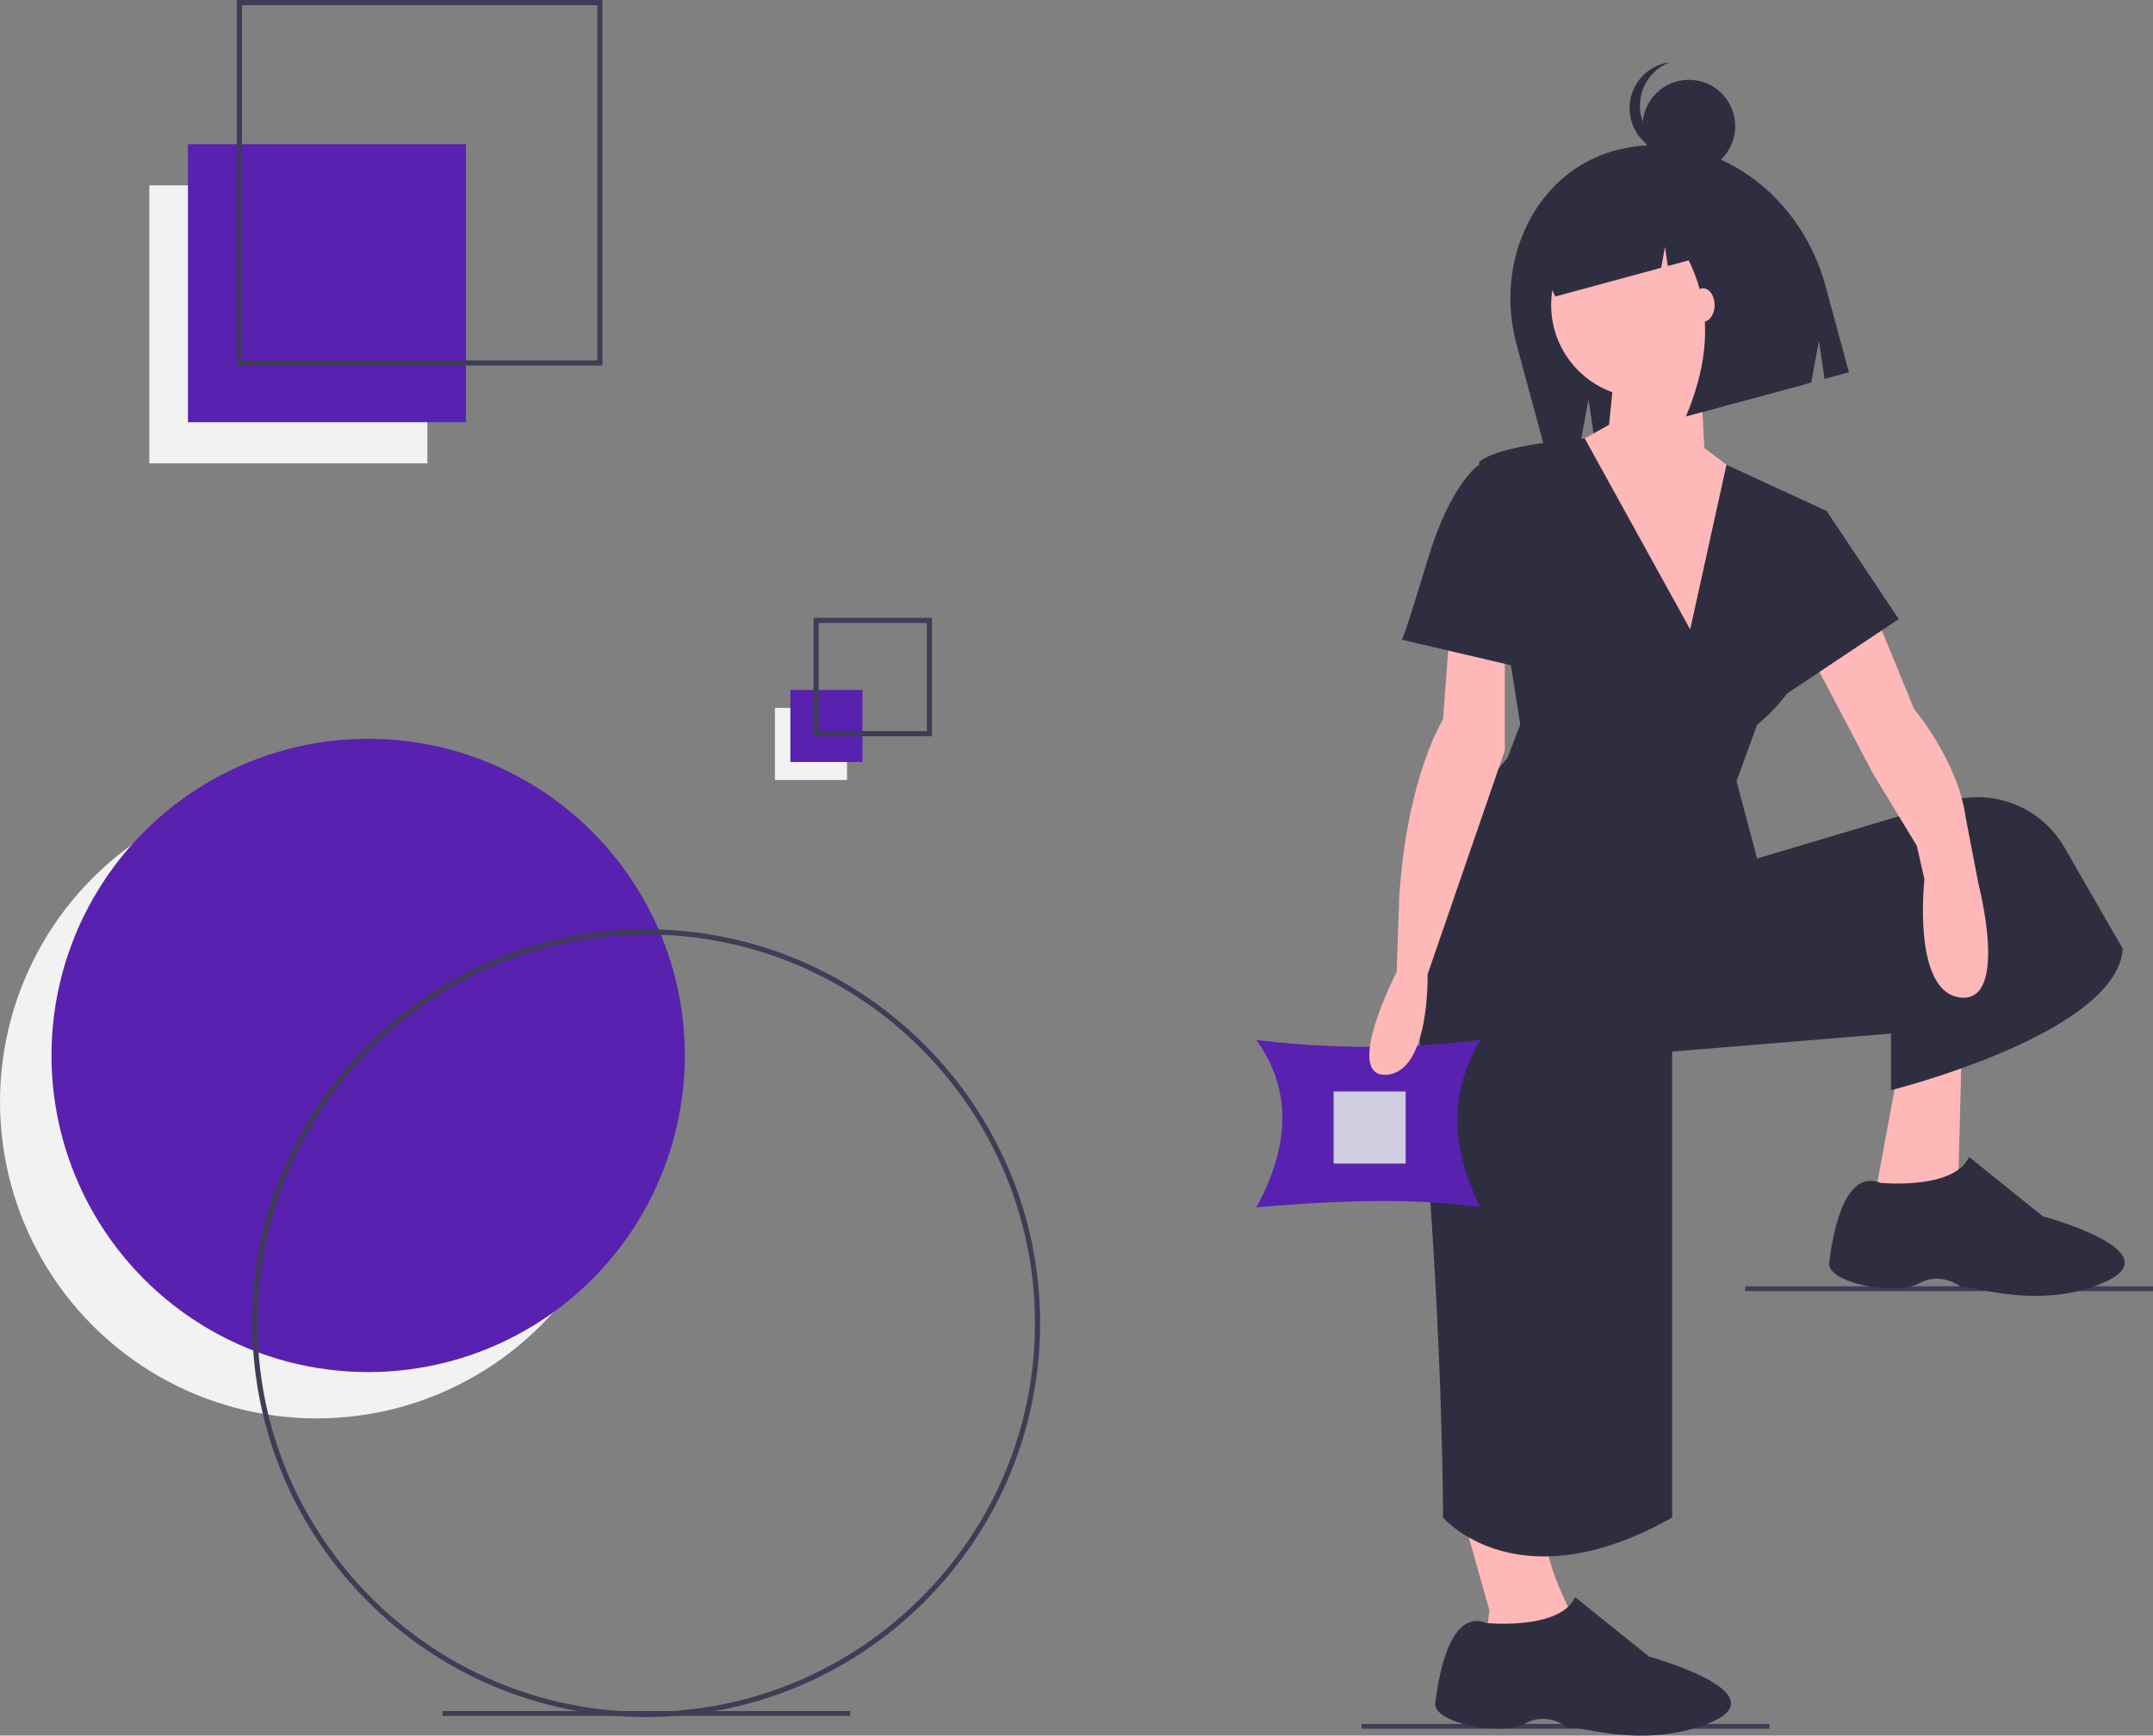 <svg id="a4fbd1e2-edc2-431c-b11d-f5395f4f8a37" data-name="Layer 1" xmlns="http://www.w3.org/2000/svg" width="836.27" height="674.205" viewBox="0 0 836.27 674.205"><rect x="0" y="0" width="836.27" height="674.205" fill="#808080" stroke="none"/><title>fitting_pieces</title><circle cx="123" cy="428" r="123" fill="#f2f2f2"/><circle cx="143" cy="410" r="123" fill="#5821b0"/><rect x="58" y="72" width="108" height="108" fill="#f2f2f2"/><rect x="73" y="56" width="108" height="108" fill="#5821b0"/><rect x="171.858" y="664.676" width="158.412" height="1.875" fill="#3f3d56"/><path d="M415.865,254.897h-142v-142h142Zm-140-2h138v-138h-138Z" transform="translate(-181.865 -112.897)" fill="#3f3d56"/><rect x="301" y="275" width="28" height="28" fill="#f2f2f2"/><rect x="307" y="268" width="28" height="28" fill="#5821b0"/><path d="M543.865,398.897h-46v-46h46Zm-44-2h42v-42h-42Z" transform="translate(-181.865 -112.897)" fill="#3f3d56"/><path d="M432.865,779.897c-84.364,0-153-68.636-153-153s68.636-153,153-153,153,68.636,153,153S517.229,779.897,432.865,779.897Zm0-304c-83.262,0-151,67.738-151,151s67.738,151,151,151,151-67.738,151-151S516.127,475.897,432.865,475.897Z" transform="translate(-181.865 -112.897)" fill="#3f3d56"/><rect x="528.858" y="669.676" width="158.412" height="1.875" fill="#3f3d56"/><rect x="677.858" y="499.676" width="158.412" height="1.875" fill="#3f3d56"/><path d="M809.179,171.36l-0,0c-30.181,8.176-47.293,41.957-38.219,75.451l11.528,42.555,13.088-3.545,3.306-17.82,2.377,16.28,84.125-22.789,3.005-16.2,2.161,14.8,9.472-2.566-9.052-33.413C880.529,185.57,843.91,161.952,809.179,171.36Z" transform="translate(-181.865 -112.897)" fill="#2f2e41"/><path d="M747.365,692.397l13,46-2,17,38-8s-16-27-14-41Z" transform="translate(-181.865 -112.897)" fill="#ffb8b8"/><polygon points="737.5 414.5 727.5 468.5 760.5 463.5 762 407 737.5 414.5" fill="#ffb8b8"/><circle cx="638.5" cy="118.5" r="36" fill="#ffb8b8"/><polygon points="627 145 625 165 609 174 651 267 683 190 662 174 660 136 627 145" fill="#ffb8b8"/><path d="M838.365,357.397l-40.955-74.181S764.365,285.397,756.365,292.397l16,102-5,13s-41,42-33,133,8,162,8,162,29,34,89,0v-181l85-7v22s88-22,90-55l-22.638-39.319a38.937,38.937,0,0,0-44.866-17.886L864.365,446.397l-8-30,8-22s21-16,21-37,6-46,6-46l-38.899-17.947Z" transform="translate(-181.865 -112.897)" fill="#2f2e41"/><path d="M909.365,349.397l16,39s17,20,20,42l5,26s12,46-7,44-14-46-14-46l-3-13-17-28L884.28,365.717Z" transform="translate(-181.865 -112.897)" fill="#ffb8b8"/><path d="M912.365,572.397s28.615,2.807,34.307-10.097L975.365,585.397s51.965,13.917,23,26c-27,11.263-54-.762-54,2,0,0-8-7-17-2s-36,0-35-8S897.365,566.397,912.365,572.397Z" transform="translate(-181.865 -112.897)" fill="#2f2e41"/><path d="M759.365,743.397s28.615,2.807,34.307-10.097L822.365,756.397s52.166,14.409,23,26c-26.972,10.719-53.986-.597-54,2,0,0-8-7-17-2s-36,0-35-8S744.365,737.397,759.365,743.397Z" transform="translate(-181.865 -112.897)" fill="#2f2e41"/><polygon points="696.5 194.5 709.5 198.5 737.5 240.5 686.5 274.5 696.5 194.5" fill="#2f2e41"/><path d="M829.24,183.858c-7.401-5.579-16.706-7.861-25.74-5.414l-1.073.291c-20.686,5.604-32.385,28.865-26.13,51.956l0,0,6.931-1.878-1.189-8.824,3.949,8.076,41.11-11.136,1.491-8.142,1.092,7.442,8.088-2.191q13.277,26.58-1.036,60.633l13.777-3.732,2.983-16.283,2.183,14.884,26.262-7.114-3.816-34.559C871.396,203.033,851.262,185.884,829.24,183.858Z" transform="translate(-181.865 -112.897)" fill="#2f2e41"/><circle cx="656" cy="49" r="18" fill="#2f2e41"/><path d="M836.865,171.897a17.99,17.99,0,0,1-6.333-34.832,17.989,17.989,0,1,0,8.667,34.664A18.07,18.07,0,0,1,836.865,171.897Z" transform="translate(-181.865 -112.897)" fill="#2f2e41"/><ellipse cx="661.5" cy="118.5" rx="4.5" ry="6.5" fill="#ffb8b8"/><path d="M756.865,581.897c-24.755-3.685-54.742-2.828-87,0q20.173-36.99,0-65a360.885,360.885,0,0,0,87,0C744.476,537.523,745.569,559.282,756.865,581.897Z" transform="translate(-181.865 -112.897)" fill="#5821b0"/><path d="M745.365,352.397l-3,40s-14,22-17,69l-1,29s-21,41-4,40,16-39,16-39l30-87v-42Z" transform="translate(-181.865 -112.897)" fill="#ffb8b8"/><path d="M763.365,293.397h-7s-11,7-20,37-10,31-10,31l47,11Z" transform="translate(-181.865 -112.897)" fill="#2f2e41"/><rect x="518" y="424" width="28" height="28" fill="#d0cde1"/></svg>